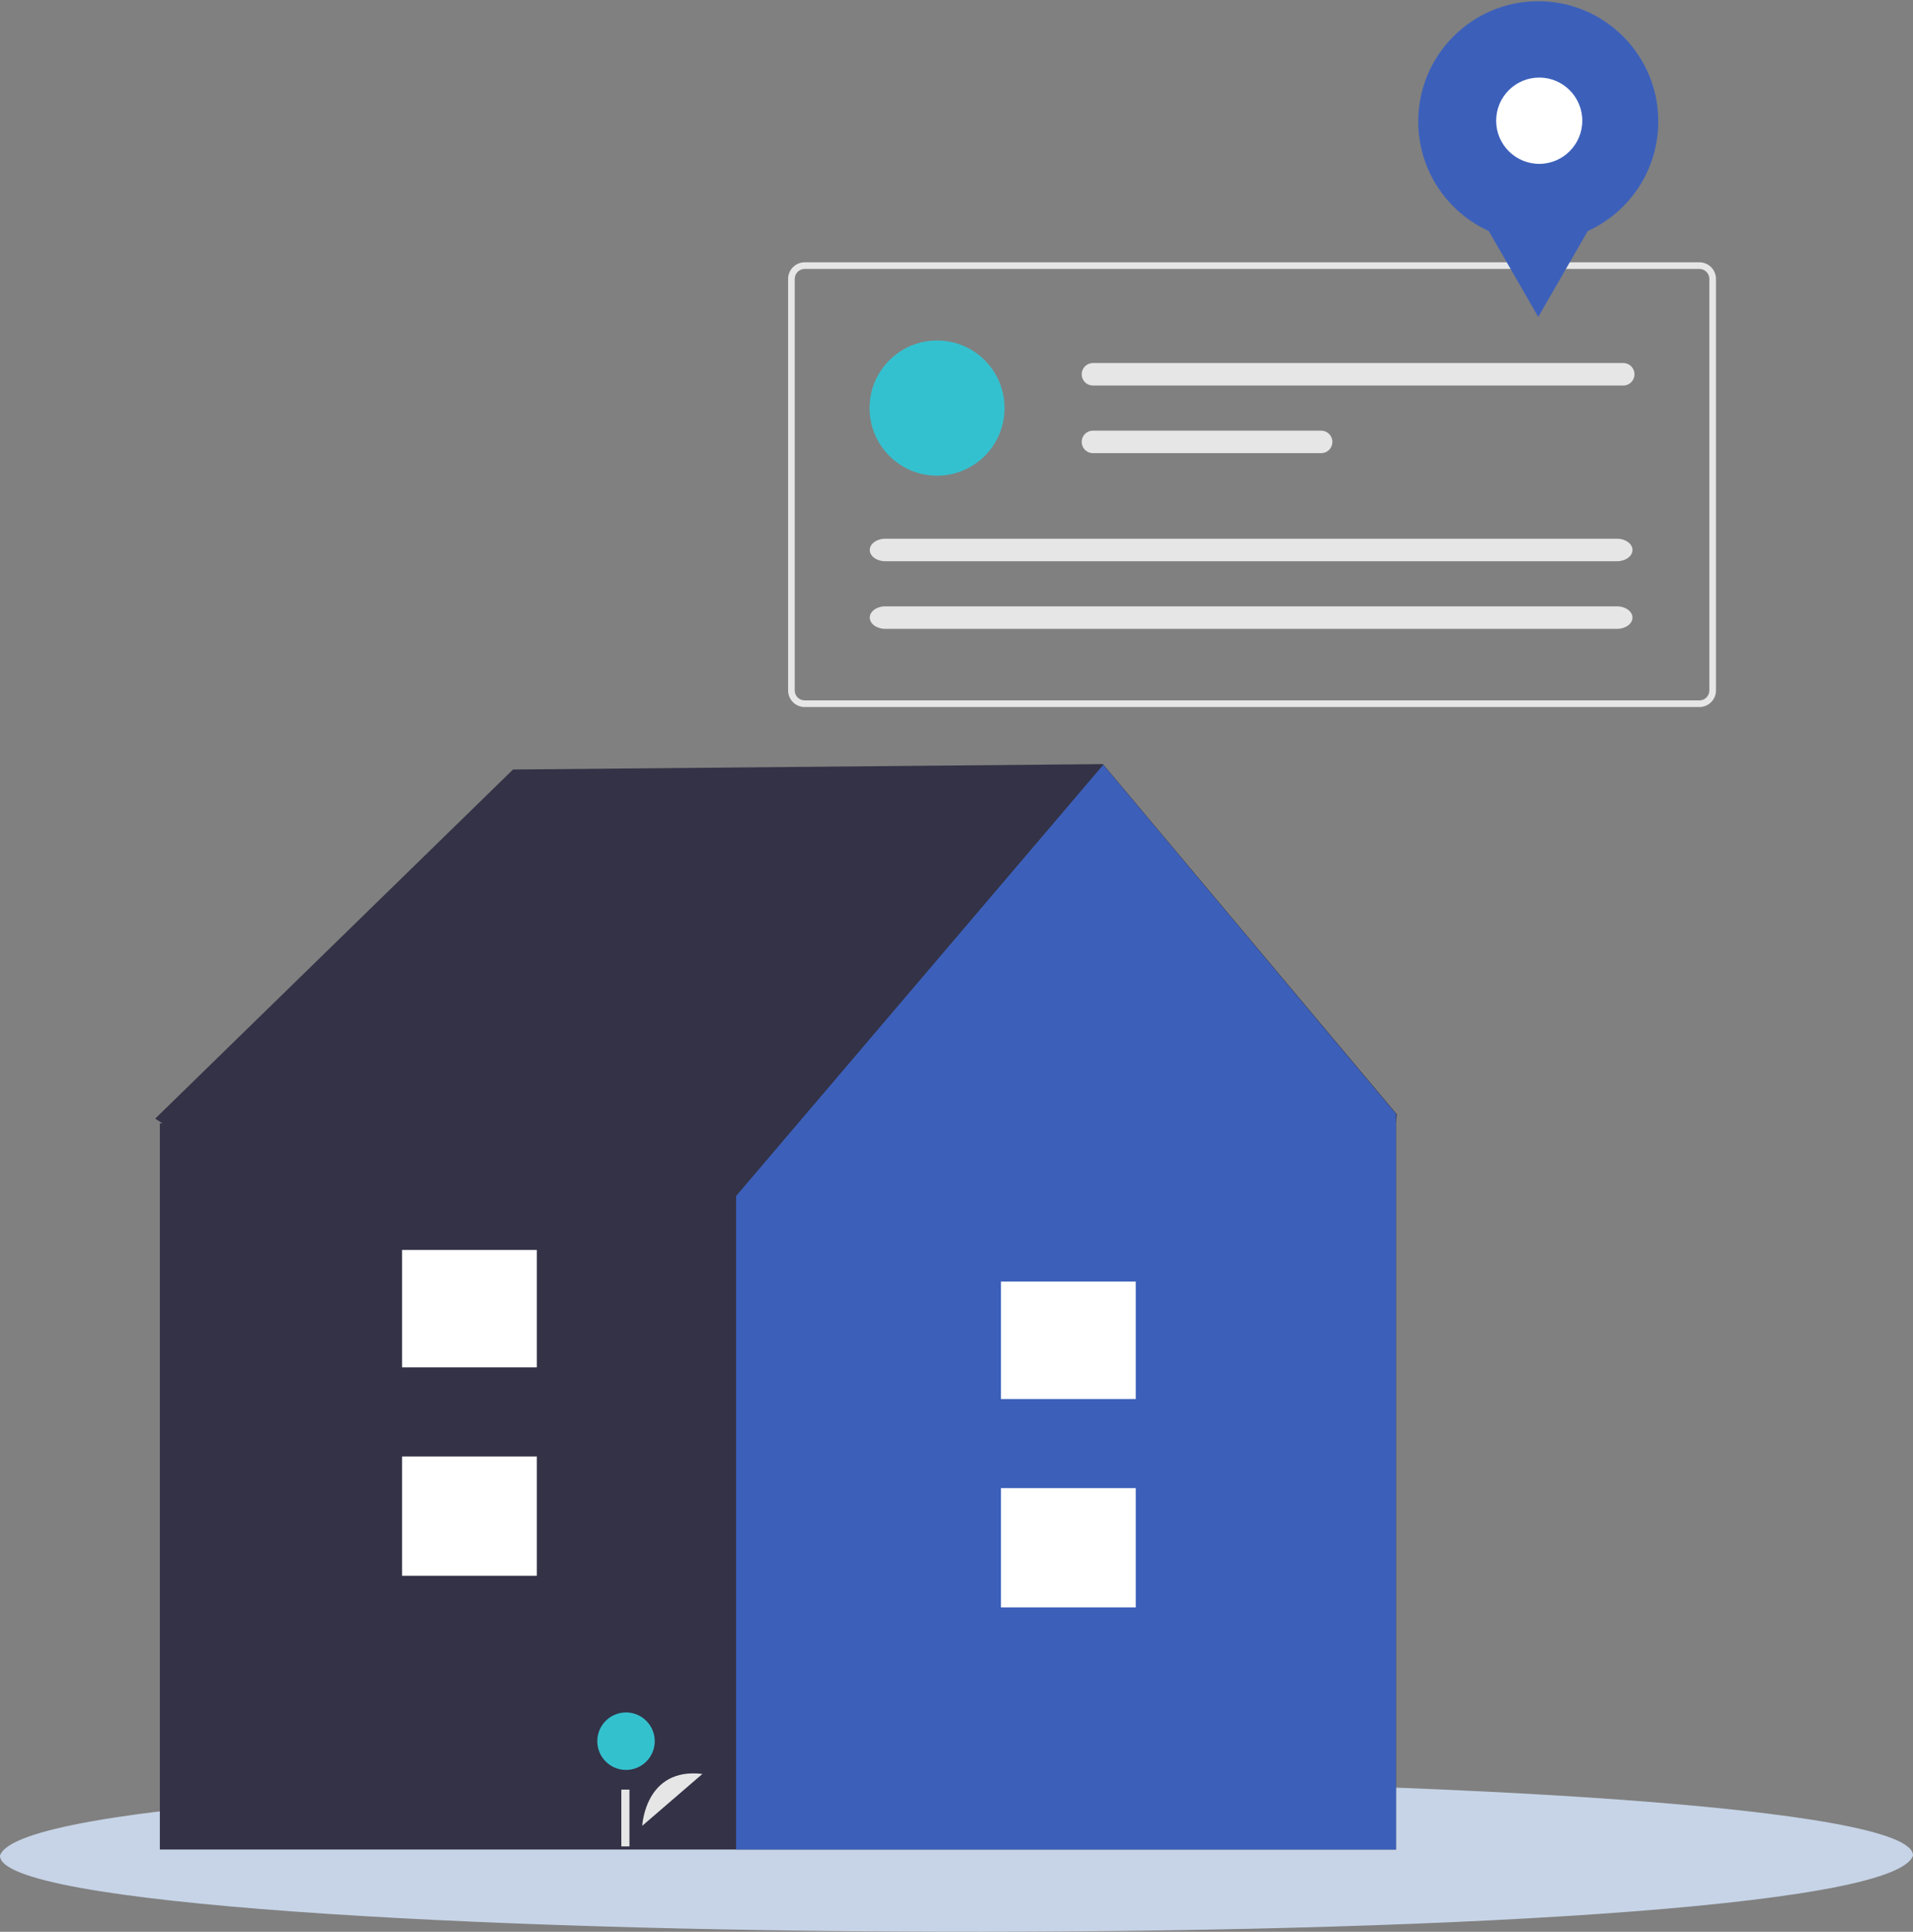 <svg width="527" height="532" viewBox="0 0 527 532" fill="none" xmlns="http://www.w3.org/2000/svg">
<rect x="0" y="0" width="527" height="532" fill="#808080" stroke="none"/>
<path d="M526.999 511.013C517.134 540.208 -0.784 537.757 0.001 511.012C9.866 481.819 527.784 484.27 526.999 511.013Z" fill="#C7D4E7"/>
<g clip-path="url(#clip0)">
<path d="M384.789 306.875L303.833 210.43L141.33 211.918L42.754 308.068L44.745 309.35H44.034V509.343H384.57V309.35L384.789 306.875Z" fill="#333246"/>
<path d="M303.917 210.636L202.781 329.374V509.343H384.57V306.786L303.917 210.636Z" fill="#3C60BA"/>
<path d="M312.879 409.817H275.753V442.679H312.879V409.817Z" fill="white"/>
<path d="M312.879 352.939H275.753V385.279H312.879V352.939Z" fill="white"/>
<path d="M147.887 401.098H110.761V433.959H147.887V401.098Z" fill="white"/>
<path d="M147.887 344.219H110.761V376.559H147.887V344.219Z" fill="white"/>
<path d="M468.159 194.714H221.673C220.463 194.713 219.302 194.231 218.447 193.374C217.591 192.517 217.11 191.355 217.108 190.143V76.806C217.11 75.594 217.591 74.432 218.447 73.575C219.302 72.718 220.463 72.236 221.673 72.235H468.159C469.37 72.236 470.53 72.718 471.386 73.575C472.241 74.432 472.723 75.594 472.724 76.806V190.143C472.723 191.355 472.241 192.517 471.386 193.374C470.53 194.231 469.37 194.713 468.159 194.714ZM221.673 74.063C220.947 74.064 220.251 74.353 219.737 74.868C219.224 75.382 218.935 76.079 218.934 76.806V190.143C218.935 190.87 219.224 191.568 219.737 192.082C220.251 192.596 220.947 192.885 221.673 192.886H468.159C468.886 192.885 469.582 192.596 470.095 192.082C470.609 191.568 470.897 190.87 470.898 190.143V76.806C470.897 76.079 470.609 75.382 470.095 74.868C469.582 74.353 468.886 74.064 468.159 74.063H221.673Z" fill="#E6E6E6"/>
<path d="M258.146 131.004C268.415 131.004 276.739 122.668 276.739 112.384C276.739 102.101 268.415 93.765 258.146 93.765C247.877 93.765 239.552 102.101 239.552 112.384C239.552 122.668 247.877 131.004 258.146 131.004Z" fill="#34C1CF"/>
<path d="M301.088 99.971C300.681 99.971 300.277 100.05 299.901 100.206C299.524 100.362 299.182 100.59 298.894 100.878C298.606 101.167 298.377 101.509 298.221 101.886C298.065 102.263 297.984 102.667 297.984 103.074C297.984 103.482 298.065 103.886 298.221 104.263C298.377 104.64 298.606 104.982 298.894 105.27C299.182 105.559 299.524 105.787 299.901 105.943C300.277 106.099 300.681 106.178 301.088 106.178H447.181C448.003 106.178 448.791 105.851 449.372 105.269C449.953 104.687 450.28 103.898 450.28 103.074C450.28 102.251 449.953 101.462 449.372 100.88C448.791 100.298 448.003 99.971 447.181 99.971H301.088Z" fill="#E6E6E6"/>
<path d="M301.088 118.591C300.681 118.59 300.277 118.67 299.901 118.826C299.524 118.982 299.182 119.21 298.894 119.498C298.606 119.786 298.377 120.129 298.221 120.506C298.065 120.882 297.984 121.286 297.984 121.694C297.984 122.102 298.065 122.506 298.221 122.883C298.377 123.26 298.606 123.602 298.894 123.89C299.182 124.178 299.524 124.407 299.901 124.563C300.277 124.718 300.681 124.798 301.088 124.798H363.952C364.359 124.798 364.763 124.718 365.139 124.563C365.516 124.407 365.858 124.178 366.146 123.89C366.435 123.602 366.663 123.26 366.819 122.883C366.975 122.506 367.056 122.102 367.056 121.694C367.056 121.286 366.975 120.882 366.819 120.506C366.663 120.129 366.435 119.786 366.146 119.498C365.858 119.21 365.516 118.982 365.139 118.826C364.763 118.67 364.359 118.59 363.952 118.591H301.088Z" fill="#E6E6E6"/>
<path d="M243.884 148.358C241.527 148.358 239.608 149.751 239.608 151.462C239.608 153.173 241.527 154.565 243.884 154.565H445.447C447.804 154.565 449.723 153.173 449.723 151.462C449.723 149.751 447.804 148.358 445.447 148.358H243.884Z" fill="#E6E6E6"/>
<path d="M243.884 166.978C241.527 166.978 239.608 168.37 239.608 170.081C239.608 171.792 241.527 173.185 243.884 173.185H445.447C447.804 173.185 449.723 171.792 449.723 170.081C449.723 168.37 447.804 166.978 445.447 166.978H243.884Z" fill="#E6E6E6"/>
<path d="M423.766 66.565C442.029 66.565 456.834 51.739 456.834 33.45C456.834 15.162 442.029 0.336 423.766 0.336C405.503 0.336 390.698 15.162 390.698 33.45C390.698 51.739 405.503 66.565 423.766 66.565Z" fill="#3C60BA"/>
<path d="M423.766 87.282L413.426 69.348L403.087 51.414H423.766H444.445L434.106 69.348L423.766 87.282Z" fill="#3C60BA"/>
<path d="M424.033 45.125C430.585 45.125 435.897 39.805 435.897 33.244C435.897 26.682 430.585 21.363 424.033 21.363C417.48 21.363 412.169 26.682 412.169 33.244C412.169 39.805 417.48 45.125 424.033 45.125Z" fill="white"/>
<path d="M176.924 502.816C176.924 502.816 177.695 486.645 193.507 488.525L176.924 502.816Z" fill="#E6E6E6"/>
<path d="M172.456 487.427C176.826 487.427 180.369 483.882 180.369 479.509C180.369 475.136 176.826 471.59 172.456 471.59C168.085 471.59 164.542 475.136 164.542 479.509C164.542 483.882 168.085 487.427 172.456 487.427Z" fill="#34C1CE"/>
<path d="M173.402 492.843H171.168V508.489H173.402V492.843Z" fill="#E6E6E6"/>
</g>
<defs>
<clipPath id="clip0">
<rect width="431.102" height="509.292" fill="white" transform="translate(41.973 0.336)"/>
</clipPath>
</defs>
</svg>
